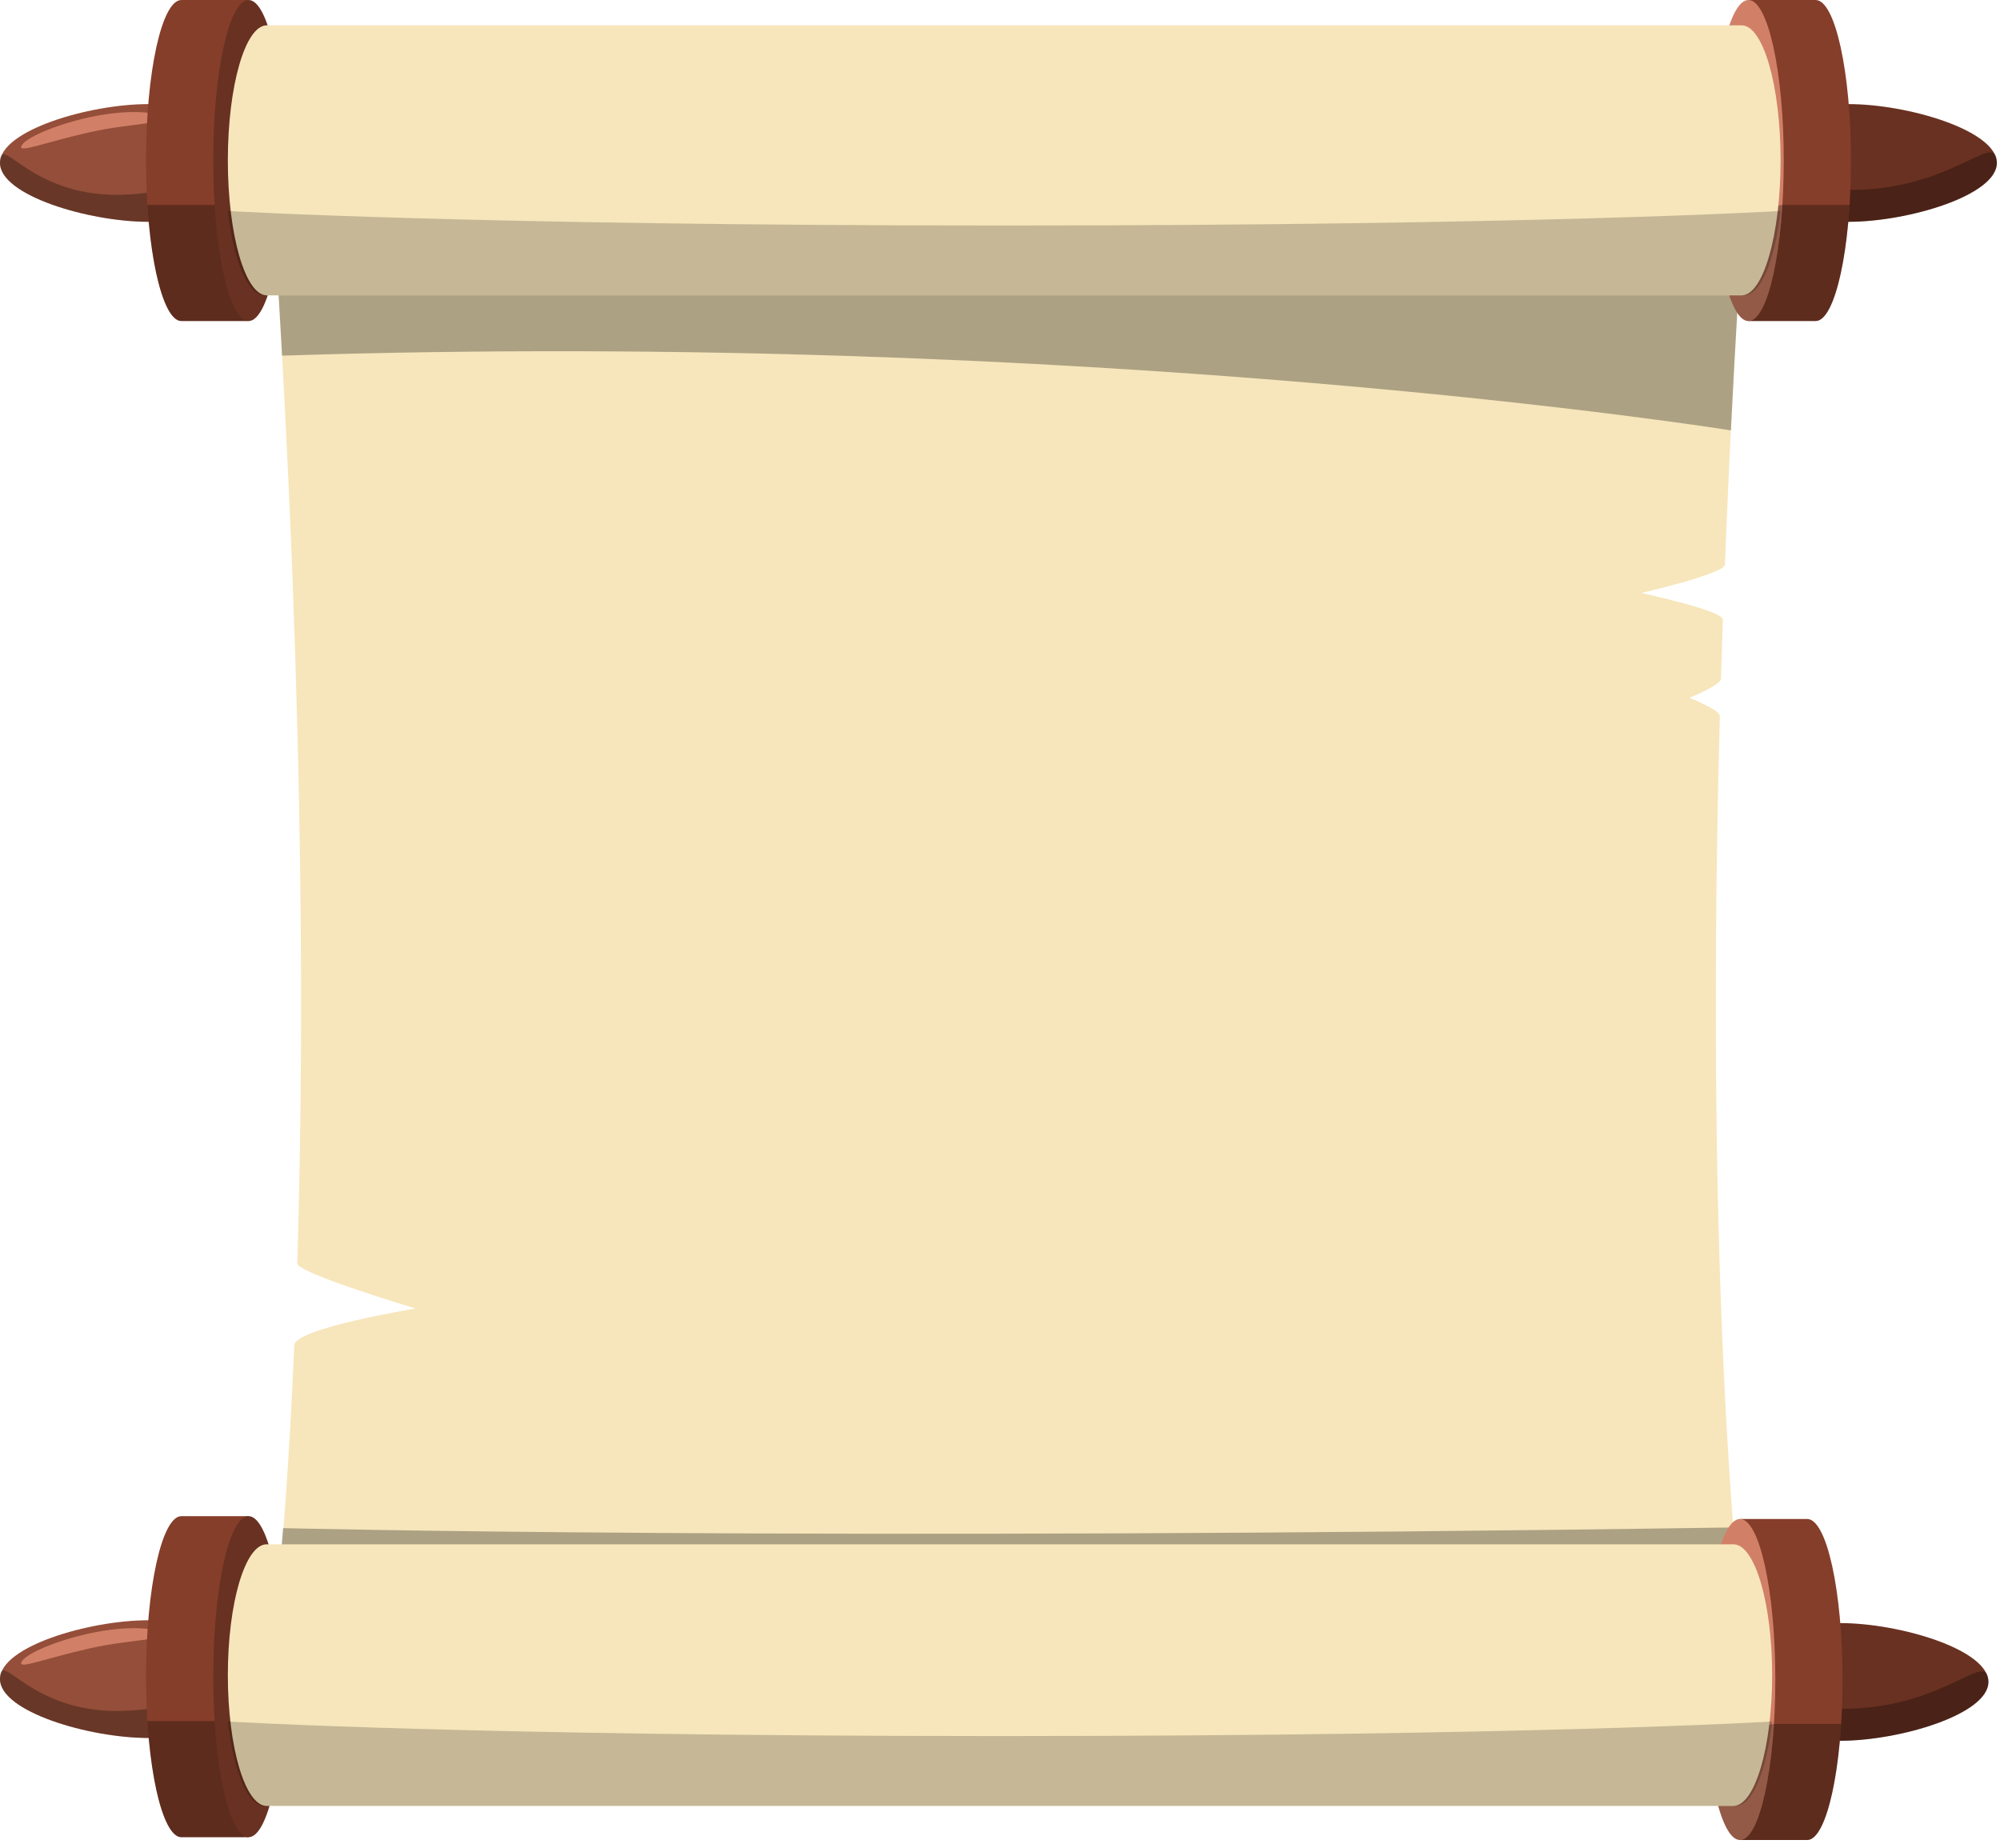 <svg width="237" height="219" viewBox="0 0 237 219" fill="none" xmlns="http://www.w3.org/2000/svg">
<path d="M207 197C207 197 201.74 160.939 203.803 84.838C203.822 84.132 200.193 82.684 200.193 82.684C200.193 82.684 203.906 81.204 203.929 80.445C203.999 78.141 204.074 75.801 204.158 73.427C204.196 72.343 194.483 70.273 194.483 70.273C194.483 70.273 204.359 67.996 204.402 66.907C204.98 52.232 205.822 36.271 207 19H32C35.962 77.095 36.128 120.375 35.227 149.704C35.191 150.866 49.262 155.057 49.262 155.057C49.262 155.057 34.957 157.393 34.872 159.404C33.79 184.731 32.001 197 32.001 197H207Z" fill="#F7E6BB"/>
<path opacity="0.3" d="M205.113 51C205.614 40.88 206.239 30.215 207 19H32C32.545 26.995 33.017 34.708 33.424 42.144C130.381 39.007 205.113 51 205.113 51Z" fill="black"/>
<path opacity="0.3" d="M207 197C207 197 206.265 191.739 205.454 181C95.169 182.644 33.539 181.082 33.539 181.082C32.73 191.766 32 197 32 197H207Z" fill="black"/>
<path d="M210.238 199.31C210.238 195.458 211.055 192.336 218.066 192.336C225.076 192.336 235.626 195.458 235.626 199.31C235.626 203.16 225.076 206.282 218.066 206.282C211.056 206.282 210.238 203.16 210.238 199.31Z" fill="#693121"/>
<path opacity="0.3" d="M210.238 199.31C210.238 199.31 212.133 203.038 220.53 202.419C231.111 201.646 235.626 195.458 235.626 199.31C235.626 203.16 225.076 206.282 218.066 206.282C211.056 206.282 210.238 203.16 210.238 199.31Z" fill="black"/>
<path d="M25.387 198.976C25.387 195.124 24.571 192.002 17.56 192.002C10.55 192.002 0 195.124 0 198.976C0 202.826 10.55 205.948 17.56 205.948C24.57 205.948 25.387 202.826 25.387 198.976Z" fill="#944E39"/>
<path d="M2.507 197.059C2.795 195.49 13.578 191.64 19.372 193.385C19.507 194.437 15.484 194.236 10.611 195.337C5.359 196.527 2.381 197.749 2.507 197.059Z" fill="#D18067"/>
<path opacity="0.3" d="M25.387 198.976C25.387 198.976 23.463 202.249 15.198 202.719C3.529 203.384 0 195.124 0 198.976C0 202.826 10.55 205.948 17.56 205.948C24.57 205.948 25.387 202.826 25.387 198.976Z" fill="black"/>
<path d="M214.152 180H206.187V218.041H214.152C216.465 218.041 218.341 209.524 218.341 199.02C218.341 188.514 216.465 180 214.152 180Z" fill="#853E2A"/>
<path opacity="0.3" d="M206.188 204.284V218.041H214.153C216.063 218.041 217.671 212.225 218.176 204.284H206.188Z" fill="black"/>
<path d="M210.376 199.02C210.376 209.524 208.501 218.041 206.188 218.041C203.875 218.041 202 209.524 202 199.02C202 188.514 203.875 180 206.188 180C208.501 180 210.376 188.514 210.376 199.02Z" fill="#D18067"/>
<path opacity="0.3" d="M208.826 204.522L210.215 204.284C209.71 212.229 208.098 218.041 206.188 218.041C203.875 218.041 202 209.524 202 199.02L208.826 204.522Z" fill="black"/>
<path d="M21.493 179.666H29.457V217.707H21.493C19.18 217.707 17.304 209.19 17.304 198.686C17.304 188.18 19.18 179.666 21.493 179.666Z" fill="#853E2A"/>
<path opacity="0.3" d="M17.47 203.95C17.974 211.89 19.582 217.707 21.493 217.707H29.457V203.95H17.47Z" fill="black"/>
<path d="M29.456 217.707C31.77 217.707 33.645 209.191 33.645 198.686C33.645 188.181 31.77 179.665 29.456 179.665C27.142 179.665 25.267 188.181 25.267 198.686C25.267 209.191 27.142 217.707 29.456 217.707Z" fill="#693121"/>
<path d="M205.408 183H31.595C29.058 183 27 189.939 27 198.5C27 207.06 29.058 214 31.595 214H205.408C207.944 214 210 207.06 210 198.5C210 189.939 207.944 183 205.408 183Z" fill="#F7E6BB"/>
<path opacity="0.2" d="M27 204C27.654 209.841 29.339 214 31.318 214H205.684C207.661 214 209.349 209.841 210 204C210 204 181.483 205.723 118.501 205.723C55.519 205.723 27 204 27 204Z" fill="black"/>
<path d="M211.238 19.311C211.238 15.459 212.055 12.337 219.066 12.337C226.076 12.337 236.626 15.459 236.626 19.311C236.626 23.162 226.076 26.283 219.066 26.283C212.056 26.283 211.238 23.162 211.238 19.311Z" fill="#693121"/>
<path opacity="0.3" d="M211.238 19.311C211.238 19.311 213.133 23.039 221.53 22.422C232.111 21.647 236.626 15.459 236.626 19.311C236.626 23.162 226.076 26.283 219.066 26.283C212.056 26.283 211.238 23.162 211.238 19.311Z" fill="black"/>
<path d="M25.387 19.311C25.387 15.459 24.571 12.337 17.56 12.337C10.55 12.337 0 15.459 0 19.311C0 23.162 10.55 26.283 17.56 26.283C24.57 26.283 25.387 23.162 25.387 19.311Z" fill="#944E39"/>
<path d="M2.507 17.393C2.795 15.824 13.578 11.976 19.372 13.722C19.507 14.773 15.484 14.573 10.611 15.675C5.359 16.862 2.381 18.083 2.507 17.393Z" fill="#D18067"/>
<path opacity="0.3" d="M25.387 19.311C25.387 19.311 23.463 22.585 15.198 23.056C3.529 23.719 0 15.46 0 19.311C0 23.162 10.55 26.283 17.56 26.283C24.57 26.283 25.387 23.162 25.387 19.311Z" fill="black"/>
<path d="M215.152 0.001H207.187V38.042H215.152C217.465 38.042 219.341 29.526 219.341 19.021C219.341 8.516 217.465 0.001 215.152 0.001Z" fill="#853E2A"/>
<path opacity="0.3" d="M207.188 24.285V38.042H215.153C217.063 38.042 218.671 32.227 219.176 24.285H207.188Z" fill="black"/>
<path d="M211.376 19.021C211.376 29.526 209.501 38.042 207.188 38.042C204.875 38.042 203 29.526 203 19.021C203 8.516 204.875 0 207.188 0C209.501 0.001 211.376 8.516 211.376 19.021Z" fill="#D18067"/>
<path opacity="0.3" d="M209.826 24.522L211.215 24.285C210.71 32.229 209.098 38.042 207.188 38.042C204.875 38.042 203 29.526 203 19.021L209.826 24.522Z" fill="black"/>
<path d="M21.493 0.001H29.457V38.042H21.493C19.18 38.042 17.304 29.526 17.304 19.021C17.304 8.516 19.18 0.001 21.493 0.001Z" fill="#853E2A"/>
<path opacity="0.3" d="M17.47 24.285C17.974 32.226 19.582 38.042 21.493 38.042H29.457V24.285H17.47Z" fill="black"/>
<path d="M29.456 38.042C31.77 38.042 33.645 29.526 33.645 19.021C33.645 8.516 31.77 0 29.456 0C27.142 0 25.267 8.516 25.267 19.021C25.267 29.526 27.142 38.042 29.456 38.042Z" fill="#693121"/>
<path d="M206.383 3H31.62C29.069 3 27 10.164 27 19C27 27.837 29.069 35 31.62 35H206.383C208.932 35 211 27.837 211 19C211 10.164 208.932 3 206.383 3Z" fill="#F7E6BB"/>
<path opacity="0.2" d="M27 25C27.657 30.842 29.352 35 31.341 35H206.66C208.649 35 210.345 30.842 211 25C211 25 182.327 26.724 119.001 26.724C55.674 26.724 27 25 27 25Z" fill="black"/>
</svg>
